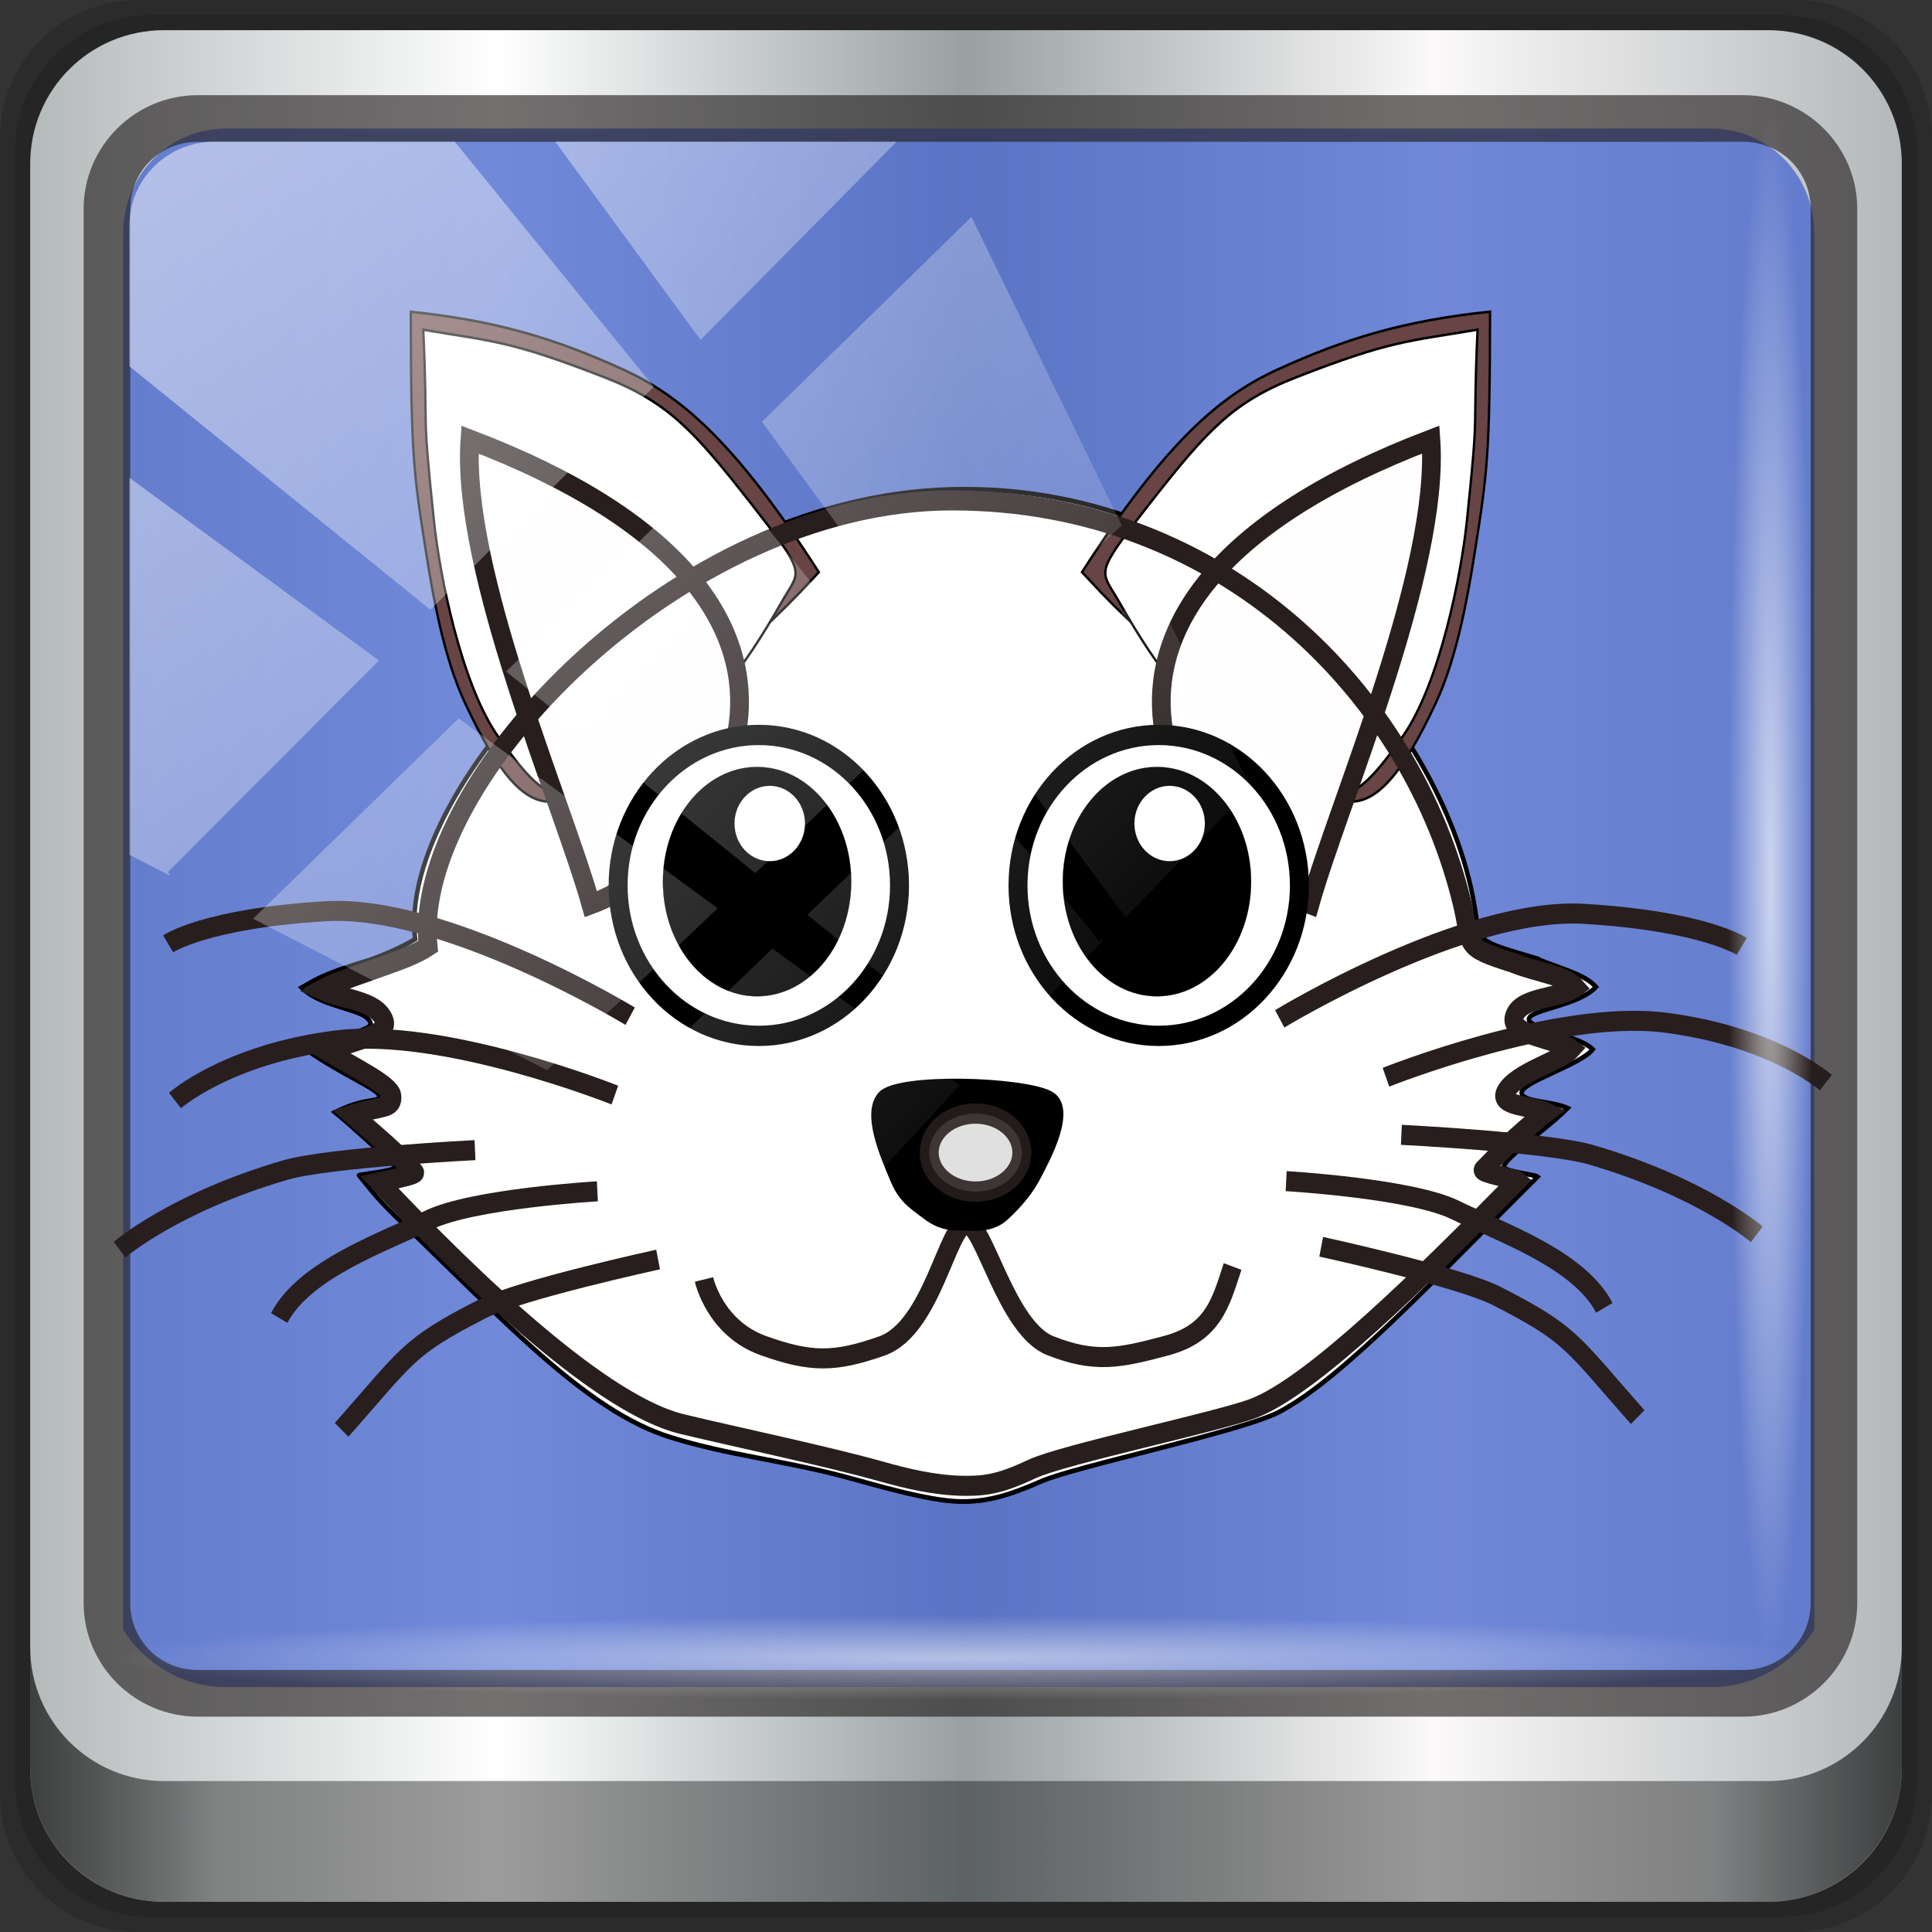 <?xml version="1.0" encoding="UTF-8" standalone="no"?>
<!-- Created with Inkscape (http://www.inkscape.org/) -->

<svg
   xmlns:dc="http://purl.org/dc/elements/1.1/"
   xmlns:cc="http://creativecommons.org/ns#"
   xmlns:rdf="http://www.w3.org/1999/02/22-rdf-syntax-ns#"
   xmlns:svg="http://www.w3.org/2000/svg"
   xmlns="http://www.w3.org/2000/svg"
   xmlns:xlink="http://www.w3.org/1999/xlink"
   xmlns:sodipodi="http://sodipodi.sourceforge.net/DTD/sodipodi-0.dtd"
   xmlns:inkscape="http://www.inkscape.org/namespaces/inkscape"
   width="96"
   height="96"
   viewBox="0 0 96 96"
   version="1.1"
   id="svg1072"
   inkscape:version="0.92.1 r15371"
   sodipodi:docname="voctogui.svg">
  <rect x="0" y="0" width="96" height="96" fill="#333333" stroke="none"/>
  <defs
     id="defs1066">
    <linearGradient
       y2="47"
       x2="90"
       y1="47"
       x1="6"
       gradientTransform="matrix(1.107,0,0,1.107,-4.994,-3.621)"
       gradientUnits="userSpaceOnUse"
       id="linearGradient4071"
       xlink:href="#linearGradient6139-0"
       inkscape:collect="always" />
    <linearGradient
       id="linearGradient6139-0">
      <stop
         style="stop-color:#b4b9ba;stop-opacity:1"
         offset="0"
         id="stop6141-2" />
      <stop
         id="stop6151-0"
         offset="0.25"
         style="stop-color:#ffffff;stop-opacity:1;" />
      <stop
         id="stop6147-1"
         offset="0.5"
         style="stop-color:#98a0a2;stop-opacity:1" />
      <stop
         style="stop-color:#fbf9f9;stop-opacity:1;"
         offset="0.75"
         id="stop6149-4" />
      <stop
         style="stop-color:#b4b8ba;stop-opacity:1"
         offset="1"
         id="stop6143-4" />
    </linearGradient>
    <linearGradient
       gradientUnits="userSpaceOnUse"
       y2="88.172"
       x2="94.5"
       y1="88.172"
       x1="1.5"
       id="linearGradient4129"
       xlink:href="#linearGradient3832-0-6-1-1"
       inkscape:collect="always"
       gradientTransform="translate(0.149,0.415)" />
    <linearGradient
       id="linearGradient3832-0-6-1-1">
      <stop
         id="stop3834-6-3-7-1"
         offset="0"
         style="stop-color:#000000;stop-opacity:1;" />
      <stop
         style="stop-color:#000000;stop-opacity:0.588;"
         offset="0.1"
         id="stop3872-2-4" />
      <stop
         id="stop3844-6-2-7-6"
         offset="0.9"
         style="stop-color:#000000;stop-opacity:0.588;" />
      <stop
         id="stop3836-5-0-2-9"
         offset="1"
         style="stop-color:#000000;stop-opacity:1;" />
    </linearGradient>
    <radialGradient
       r="43.199"
       fy="44.893"
       fx="13.948"
       cy="44.893"
       cx="13.948"
       gradientTransform="matrix(0.975,0,0,0.049,34.048,80.582)"
       gradientUnits="userSpaceOnUse"
       id="radialGradient7462"
       xlink:href="#linearGradient3737"
       inkscape:collect="always" />
    <linearGradient
       id="linearGradient3737">
      <stop
         id="stop3739"
         style="stop-color:#ffffff;stop-opacity:1"
         offset="0" />
      <stop
         id="stop3741"
         style="stop-color:#ffffff;stop-opacity:0"
         offset="1" />
    </linearGradient>
    <radialGradient
       r="43.199"
       fy="44.893"
       fx="13.948"
       cy="44.893"
       cx="13.948"
       gradientTransform="matrix(0.888,0,0,0.049,31.96,-90.317)"
       gradientUnits="userSpaceOnUse"
       id="radialGradient7464"
       xlink:href="#linearGradient3737"
       inkscape:collect="always" />
    <linearGradient
       y2="14.514"
       x2="50.528"
       y1="-28.642"
       x1="2.771"
       gradientUnits="userSpaceOnUse"
       id="linearGradient4767"
       xlink:href="#linearGradient3737"
       inkscape:collect="always" />
    <clipPath
       clipPathUnits="userSpaceOnUse"
       id="clipPath4156-4-1">
      <path
         style="opacity:0.6;fill:#ffffff;fill-opacity:1;stroke:none"
         d="m 27.046,-55.695 -14.214,13.321 h 0.061 l 15.653,21.771 10.231,-10.546 C 38.562,-32.302 27.468,-54.819 27.046,-55.695 Z M 9.647,-39.383 -5.241,-25.321 15.988,-7.806 26.372,-18.383 Z m 31.491,12.951 -9.741,9.714 8.945,12.458 7.781,-7.555 z m -49.84,4.379 -13.754,12.982 26.283,13.846 0.061,-0.062 -0.123,-0.062 L 13.599,-5.401 -8.702,-22.053 Z m 38.015,7.401 -9.803,9.775 11.579,9.559 7.628,-7.401 -8.669,-11.009 z m 20.187,5.674 -7.383,7.216 6.188,8.542 5.82,-6.137 z m -32.195,6.322 -9.557,9.498 13.662,7.185 7.934,-7.678 z m 23.312,2.374 -7.107,6.938 8.363,6.907 5.361,-5.674 -0.061,-0.092 -0.092,0.123 -6.464,-8.203 z m -8.73,8.542 -7.505,7.339 10.354,5.458 c 1.397,-1.321 5.675,-6.123 5.851,-6.322 z"
         id="path4158-0-8"
         inkscape:connector-curvature="0" />
    </clipPath>
    <linearGradient
       id="linearGradient4865"
       inkscape:collect="always">
      <stop
         id="stop4867"
         offset="0"
         style="stop-color:#ffdbc2;stop-opacity:1;" />
      <stop
         id="stop4869"
         offset="1"
         style="stop-color:#ffffff;stop-opacity:1" />
    </linearGradient>
    <linearGradient
       inkscape:collect="always"
       id="linearGradient4294">
      <stop
         style="stop-color:#ffffff;stop-opacity:1"
         offset="0"
         id="stop4296" />
      <stop
         style="stop-color:#ffaa6e;stop-opacity:1"
         offset="1"
         id="stop4298" />
    </linearGradient>
    <linearGradient
       id="linearGradient4259"
       inkscape:collect="always">
      <stop
         id="stop4261"
         offset="0"
         style="stop-color:#d45500;stop-opacity:1" />
      <stop
         id="stop4263"
         offset="1"
         style="stop-color:#ffffff;stop-opacity:1" />
    </linearGradient>
    <linearGradient
       id="linearGradient3981"
       inkscape:collect="always">
      <stop
         id="stop3983"
         offset="0"
         style="stop-color:#d38d5f;stop-opacity:1;" />
      <stop
         id="stop3985"
         offset="1"
         style="stop-color:#d38d5f;stop-opacity:0;" />
    </linearGradient>
    <linearGradient
       id="linearGradient3921">
      <stop
         id="stop3923"
         offset="0"
         style="stop-color:#f6e1cf;stop-opacity:1;" />
      <stop
         style="stop-color:#e19d56;stop-opacity:1;"
         offset="0.5"
         id="stop3925" />
      <stop
         id="stop3927"
         offset="1"
         style="stop-color:#d45500;stop-opacity:1" />
    </linearGradient>
    <inkscape:perspective
       id="perspective52"
       inkscape:persp3d-origin="24 : 16 : 1"
       inkscape:vp_z="48 : 24 : 1"
       inkscape:vp_y="0 : 1000 : 0"
       inkscape:vp_x="0 : 24 : 1"
       sodipodi:type="inkscape:persp3d" />
    <linearGradient
       id="linearGradient3686"
       inkscape:collect="always">
      <stop
         id="stop3688"
         offset="0"
         style="stop-color:#3d280a;stop-opacity:1;" />
      <stop
         id="stop3690"
         offset="1"
         style="stop-color:#3d280a;stop-opacity:0;" />
    </linearGradient>
    <linearGradient
       id="linearGradient2305"
       inkscape:collect="always">
      <stop
         id="stop2307"
         offset="0"
         style="stop-color:#000000;stop-opacity:1;" />
      <stop
         id="stop2309"
         offset="1"
         style="stop-color:#000000;stop-opacity:0;" />
    </linearGradient>
    <linearGradient
       inkscape:collect="always"
       id="linearGradient2297">
      <stop
         style="stop-color:#a15702;stop-opacity:1"
         offset="0"
         id="stop2299" />
      <stop
         style="stop-color:#683c00;stop-opacity:1"
         offset="1"
         id="stop2301" />
    </linearGradient>
    <linearGradient
       id="linearGradient2251">
      <stop
         style="stop-color:#f6e1cf;stop-opacity:1;"
         offset="0"
         id="stop2253" />
      <stop
         id="stop3682"
         offset="0.5"
         style="stop-color:#e19d56;stop-opacity:1;" />
      <stop
         style="stop-color:#f4dcb7;stop-opacity:1"
         offset="1"
         id="stop2255" />
    </linearGradient>
    <linearGradient
       id="linearGradient2227"
       inkscape:collect="always">
      <stop
         id="stop2229"
         offset="0"
         style="stop-color:#8f5402;stop-opacity:1;" />
      <stop
         id="stop2231"
         offset="1"
         style="stop-color:#6e4001;stop-opacity:1" />
    </linearGradient>
    <linearGradient
       id="linearGradient2219">
      <stop
         id="stop2221"
         offset="0"
         style="stop-color:#ffffff;stop-opacity:1;" />
      <stop
         id="stop2223"
         offset="1"
         style="stop-color:#ffffff;stop-opacity:0.3;" />
    </linearGradient>
    <radialGradient
       r="14"
       fy="37.75"
       fx="-6"
       cy="37.75"
       cx="-6"
       gradientTransform="matrix(1,0,0,0.268,0,27.638)"
       gradientUnits="userSpaceOnUse"
       id="radialGradient2886"
       xlink:href="#linearGradient2305"
       inkscape:collect="always" />
    <linearGradient
       y2="18.441"
       x2="-9.25"
       y1="11.428"
       x1="-10.735"
       gradientUnits="userSpaceOnUse"
       id="linearGradient2888"
       xlink:href="#linearGradient2227"
       inkscape:collect="always" />
    <linearGradient
       y2="8.686"
       x2="-12.272"
       y1="20.641"
       x1="-5.268"
       gradientUnits="userSpaceOnUse"
       id="linearGradient2890"
       xlink:href="#linearGradient2219"
       inkscape:collect="always" />
    <radialGradient
       r="5.331"
       fy="18.305"
       fx="-3.065"
       cy="18.305"
       cx="-3.065"
       gradientTransform="matrix(3.556,0,0,3.556,7.835,-46.789)"
       gradientUnits="userSpaceOnUse"
       id="radialGradient2892"
       xlink:href="#linearGradient2251"
       inkscape:collect="always" />
    <linearGradient
       y2="18.146"
       x2="-7.959"
       y1="10.911"
       x1="-10.154"
       gradientUnits="userSpaceOnUse"
       id="linearGradient2894"
       xlink:href="#linearGradient2227"
       inkscape:collect="always" />
    <radialGradient
       r="5.329"
       fy="20.156"
       fx="-14.823"
       cy="20.156"
       cx="-14.823"
       gradientTransform="matrix(2.452,1.175,-1.324,2.806,46.039,-21.187)"
       gradientUnits="userSpaceOnUse"
       id="radialGradient2898"
       xlink:href="#linearGradient2251"
       inkscape:collect="always" />
    <radialGradient
       r="16.972"
       fy="13.058"
       fx="24"
       cy="13.058"
       cx="24"
       gradientTransform="matrix(1.635,0,0,1.83,43.844,-63.228)"
       gradientUnits="userSpaceOnUse"
       id="radialGradient2900"
       xlink:href="#linearGradient2297"
       inkscape:collect="always" />
    <linearGradient
       gradientTransform="translate(59.086,-51.077)"
       y2="38.33"
       x2="24"
       y1="7.4"
       x1="24"
       gradientUnits="userSpaceOnUse"
       id="linearGradient2902"
       xlink:href="#linearGradient2219"
       inkscape:collect="always" />
    <radialGradient
       r="15"
       fy="32.821"
       fx="24"
       cy="32.821"
       cx="24"
       gradientTransform="matrix(2.784,0,0,1.962,16.273,-84.711)"
       gradientUnits="userSpaceOnUse"
       id="radialGradient2904"
       xlink:href="#linearGradient2251"
       inkscape:collect="always" />
    <radialGradient
       r="10.988"
       fy="30.126"
       fx="23.988"
       cy="30.126"
       cx="23.988"
       gradientTransform="matrix(1.838,0,0,0.855,38.978,-41.943)"
       gradientUnits="userSpaceOnUse"
       id="radialGradient2906"
       xlink:href="#linearGradient3686"
       inkscape:collect="always" />
    <linearGradient
       gradientTransform="translate(59.086,-51.077)"
       y2="2.492"
       x2="12.86"
       y1="39.42"
       x1="29.064"
       gradientUnits="userSpaceOnUse"
       id="linearGradient2908"
       xlink:href="#linearGradient2219"
       inkscape:collect="always" />
    <inkscape:perspective
       sodipodi:type="inkscape:persp3d"
       inkscape:vp_x="0 : 0.5 : 1"
       inkscape:vp_y="0 : 1000 : 0"
       inkscape:vp_z="1 : 0.5 : 1"
       inkscape:persp3d-origin="0.5 : 0.33333333 : 1"
       id="perspective3885" />
    <inkscape:perspective
       sodipodi:type="inkscape:persp3d"
       inkscape:vp_x="0 : 526.18109 : 1"
       inkscape:vp_y="0 : 1000 : 0"
       inkscape:vp_z="744.09448 : 526.18109 : 1"
       inkscape:persp3d-origin="372.04724 : 350.78739 : 1"
       id="perspective10" />
    <radialGradient
       r="5.331"
       fy="18.305"
       fx="-3.065"
       cy="18.305"
       cx="-3.065"
       gradientTransform="matrix(3.556,0,0,3.556,7.835,-46.789)"
       gradientUnits="userSpaceOnUse"
       id="radialGradient2887"
       xlink:href="#linearGradient2251"
       inkscape:collect="always" />
    <radialGradient
       r="14"
       fy="37.75"
       fx="-6"
       cy="37.75"
       cx="-6"
       gradientTransform="matrix(1,0,0,0.268,0,27.638)"
       gradientUnits="userSpaceOnUse"
       id="radialGradient2889"
       xlink:href="#linearGradient2305"
       inkscape:collect="always" />
    <radialGradient
       r="5.331"
       fy="18.305"
       fx="-3.065"
       cy="18.305"
       cx="-3.065"
       gradientTransform="matrix(3.556,0,0,3.556,7.835,-46.789)"
       gradientUnits="userSpaceOnUse"
       id="radialGradient2891"
       xlink:href="#linearGradient2251"
       inkscape:collect="always" />
    <radialGradient
       r="15"
       fy="32.821"
       fx="24"
       cy="32.821"
       cx="24"
       gradientTransform="matrix(2.784,0,0,1.962,71.737,-82.84)"
       gradientUnits="userSpaceOnUse"
       id="radialGradient2893"
       xlink:href="#linearGradient2251"
       inkscape:collect="always" />
    <inkscape:perspective
       sodipodi:type="inkscape:persp3d"
       inkscape:vp_x="0 : 0.5 : 1"
       inkscape:vp_y="0 : 1000 : 0"
       inkscape:vp_z="1 : 0.5 : 1"
       inkscape:persp3d-origin="0.5 : 0.33333333 : 1"
       id="perspective2835" />
    <inkscape:perspective
       sodipodi:type="inkscape:persp3d"
       inkscape:vp_x="0 : 0.5 : 1"
       inkscape:vp_y="0 : 1000 : 0"
       inkscape:vp_z="1 : 0.5 : 1"
       inkscape:persp3d-origin="0.5 : 0.33333333 : 1"
       id="perspective2922" />
    <inkscape:perspective
       sodipodi:type="inkscape:persp3d"
       inkscape:vp_x="0 : 0.5 : 1"
       inkscape:vp_y="0 : 1000 : 0"
       inkscape:vp_z="1 : 0.5 : 1"
       inkscape:persp3d-origin="0.5 : 0.33333333 : 1"
       id="perspective2959" />
    <radialGradient
       r="14"
       fy="37.75"
       fx="-6"
       cy="37.75"
       cx="-6"
       gradientTransform="matrix(1,0,0,0.268,0,27.638)"
       gradientUnits="userSpaceOnUse"
       id="radialGradient2889-5"
       xlink:href="#linearGradient2305"
       inkscape:collect="always" />
    <inkscape:perspective
       sodipodi:type="inkscape:persp3d"
       inkscape:vp_x="0 : 0.5 : 1"
       inkscape:vp_y="0 : 1000 : 0"
       inkscape:vp_z="1 : 0.5 : 1"
       inkscape:persp3d-origin="0.5 : 0.33333333 : 1"
       id="perspective3892" />
    <inkscape:perspective
       sodipodi:type="inkscape:persp3d"
       inkscape:vp_x="0 : 0.5 : 1"
       inkscape:vp_y="0 : 1000 : 0"
       inkscape:vp_z="1 : 0.5 : 1"
       inkscape:persp3d-origin="0.5 : 0.33333333 : 1"
       id="perspective3937" />
    <inkscape:perspective
       sodipodi:type="inkscape:persp3d"
       inkscape:vp_x="0 : 0.5 : 1"
       inkscape:vp_y="0 : 1000 : 0"
       inkscape:vp_z="1 : 0.5 : 1"
       inkscape:persp3d-origin="0.5 : 0.33333333 : 1"
       id="perspective3959" />
    <linearGradient
       gradientTransform="translate(-525.047,-718.381)"
       gradientUnits="userSpaceOnUse"
       y2="-80.708"
       x2="864.859"
       y1="-175.118"
       x1="864.859"
       id="linearGradient3987"
       xlink:href="#linearGradient3981"
       inkscape:collect="always" />
    <inkscape:perspective
       sodipodi:type="inkscape:persp3d"
       inkscape:vp_x="0 : 0.5 : 1"
       inkscape:vp_y="0 : 1000 : 0"
       inkscape:vp_z="1 : 0.5 : 1"
       inkscape:persp3d-origin="0.5 : 0.33333333 : 1"
       id="perspective3997" />
    <inkscape:perspective
       sodipodi:type="inkscape:persp3d"
       inkscape:vp_x="0 : 0.5 : 1"
       inkscape:vp_y="0 : 1000 : 0"
       inkscape:vp_z="1 : 0.5 : 1"
       inkscape:persp3d-origin="0.5 : 0.33333333 : 1"
       id="perspective4019" />
    <inkscape:perspective
       sodipodi:type="inkscape:persp3d"
       inkscape:vp_x="0 : 0.5 : 1"
       inkscape:vp_y="0 : 1000 : 0"
       inkscape:vp_z="1 : 0.5 : 1"
       inkscape:persp3d-origin="0.5 : 0.33333333 : 1"
       id="perspective4116" />
    <linearGradient
       gradientUnits="userSpaceOnUse"
       y2="-80.708"
       x2="864.859"
       y1="-175.118"
       x1="864.859"
       id="linearGradient3987-3-2"
       xlink:href="#linearGradient3981"
       inkscape:collect="always"
       gradientTransform="matrix(0.897,0,0,0.897,-18.452,-51.023)" />
    <radialGradient
       r="14"
       fy="37.75"
       fx="-6"
       cy="37.75"
       cx="-6"
       gradientTransform="matrix(1,0,0,0.268,0,27.638)"
       gradientUnits="userSpaceOnUse"
       id="radialGradient2889-5-8-2"
       xlink:href="#linearGradient2305"
       inkscape:collect="always" />
    <inkscape:perspective
       sodipodi:type="inkscape:persp3d"
       inkscape:vp_x="0 : 0.5 : 1"
       inkscape:vp_y="0 : 1000 : 0"
       inkscape:vp_z="1 : 0.5 : 1"
       inkscape:persp3d-origin="0.5 : 0.33333333 : 1"
       id="perspective4215" />
    <inkscape:perspective
       sodipodi:type="inkscape:persp3d"
       inkscape:vp_x="0 : 0.5 : 1"
       inkscape:vp_y="0 : 1000 : 0"
       inkscape:vp_z="1 : 0.5 : 1"
       inkscape:persp3d-origin="0.5 : 0.33333333 : 1"
       id="perspective4245" />
    <linearGradient
       gradientUnits="userSpaceOnUse"
       y2="19.5"
       x2="-4.5"
       y1="10"
       x1="-12.234"
       id="linearGradient4265"
       xlink:href="#linearGradient4259"
       inkscape:collect="always" />
    <inkscape:perspective
       sodipodi:type="inkscape:persp3d"
       inkscape:vp_x="0 : 0.5 : 1"
       inkscape:vp_y="0 : 1000 : 0"
       inkscape:vp_z="1 : 0.5 : 1"
       inkscape:persp3d-origin="0.5 : 0.33333333 : 1"
       id="perspective4275" />
    <linearGradient
       gradientUnits="userSpaceOnUse"
       y2="19.5"
       x2="-6.839"
       y1="10"
       x1="-14"
       id="linearGradient4265-4"
       xlink:href="#linearGradient4259"
       inkscape:collect="always" />
    <linearGradient
       inkscape:collect="always"
       xlink:href="#linearGradient4259"
       id="linearGradient4284"
       gradientUnits="userSpaceOnUse"
       x1="-6.106"
       y1="10"
       x2="-16.712"
       y2="19.5" />
    <radialGradient
       r="14"
       fy="37.75"
       fx="-6"
       cy="37.75"
       cx="-6"
       gradientTransform="matrix(1,0,0,0.268,0,27.638)"
       gradientUnits="userSpaceOnUse"
       id="radialGradient4355"
       xlink:href="#linearGradient2305"
       inkscape:collect="always" />
    <linearGradient
       y2="-80.708"
       x2="864.859"
       y1="-175.118"
       x1="864.859"
       gradientTransform="translate(404.233,-366.233)"
       gradientUnits="userSpaceOnUse"
       id="linearGradient4357"
       xlink:href="#linearGradient3981"
       inkscape:collect="always" />
    <radialGradient
       r="14"
       fy="37.75"
       fx="-6"
       cy="37.75"
       cx="-6"
       gradientTransform="matrix(1,0,0,0.268,0,27.638)"
       gradientUnits="userSpaceOnUse"
       id="radialGradient4382"
       xlink:href="#linearGradient2305"
       inkscape:collect="always" />
    <radialGradient
       r="14"
       fy="37.75"
       fx="-6"
       cy="37.75"
       cx="-6"
       gradientTransform="matrix(1,0,0,0.268,0,27.638)"
       gradientUnits="userSpaceOnUse"
       id="radialGradient4943"
       xlink:href="#linearGradient2305"
       inkscape:collect="always" />
    <linearGradient
       y2="-80.708"
       x2="864.859"
       y1="-175.118"
       x1="864.859"
       gradientTransform="matrix(0.897,0,0,0.897,13.548,-51.023)"
       gradientUnits="userSpaceOnUse"
       id="linearGradient4954"
       xlink:href="#linearGradient3981"
       inkscape:collect="always" />
    <radialGradient
       r="14"
       fy="37.75"
       fx="-6"
       cy="37.75"
       cx="-6"
       gradientTransform="matrix(1,0,0,0.268,0,27.638)"
       gradientUnits="userSpaceOnUse"
       id="radialGradient4999"
       xlink:href="#linearGradient2305"
       inkscape:collect="always" />
    <radialGradient
       r="14"
       fy="37.75"
       fx="-6"
       cy="37.75"
       cx="-6"
       gradientTransform="matrix(1,0,0,0.268,0,27.638)"
       gradientUnits="userSpaceOnUse"
       id="radialGradient3448"
       xlink:href="#linearGradient2305"
       inkscape:collect="always" />
    <radialGradient
       r="5.331"
       fy="18.305"
       fx="-3.065"
       cy="18.305"
       cx="-3.065"
       gradientTransform="matrix(3.556,0,0,3.556,7.835,-46.789)"
       gradientUnits="userSpaceOnUse"
       id="radialGradient5076"
       xlink:href="#linearGradient2251"
       inkscape:collect="always" />
    <radialGradient
       r="14"
       fy="37.75"
       fx="-6"
       cy="37.75"
       cx="-6"
       gradientTransform="matrix(1,0,0,0.268,0,27.638)"
       gradientUnits="userSpaceOnUse"
       id="radialGradient5078"
       xlink:href="#linearGradient2305"
       inkscape:collect="always" />
    <radialGradient
       r="5.331"
       fy="18.305"
       fx="-3.065"
       cy="18.305"
       cx="-3.065"
       gradientTransform="matrix(3.556,0,0,3.556,7.835,-46.789)"
       gradientUnits="userSpaceOnUse"
       id="radialGradient5082"
       xlink:href="#linearGradient2251"
       inkscape:collect="always" />
    <radialGradient
       r="15"
       fy="32.821"
       fx="24"
       cy="32.821"
       cx="24"
       gradientTransform="matrix(2.784,0,0,1.962,71.737,-82.84)"
       gradientUnits="userSpaceOnUse"
       id="radialGradient5086"
       xlink:href="#linearGradient2251"
       inkscape:collect="always" />
    <radialGradient
       r="5.331"
       fy="18.305"
       fx="-3.065"
       cy="18.305"
       cx="-3.065"
       gradientTransform="matrix(3.556,0,0,3.556,7.835,-46.789)"
       gradientUnits="userSpaceOnUse"
       id="radialGradient5076-3"
       xlink:href="#linearGradient2251"
       inkscape:collect="always" />
    <radialGradient
       r="14"
       fy="37.75"
       fx="-6"
       cy="37.75"
       cx="-6"
       gradientTransform="matrix(1,0,0,0.268,0,27.638)"
       gradientUnits="userSpaceOnUse"
       id="radialGradient5078-7"
       xlink:href="#linearGradient2305"
       inkscape:collect="always" />
    <radialGradient
       r="5.331"
       fy="18.305"
       fx="-3.065"
       cy="18.305"
       cx="-3.065"
       gradientTransform="matrix(3.556,0,0,3.556,7.835,-46.789)"
       gradientUnits="userSpaceOnUse"
       id="radialGradient5082-8"
       xlink:href="#linearGradient2251"
       inkscape:collect="always" />
    <radialGradient
       r="15"
       fy="32.821"
       fx="24"
       cy="32.821"
       cx="24"
       gradientTransform="matrix(32.794,0,0,23.109,60.073,-1137.098)"
       gradientUnits="userSpaceOnUse"
       id="radialGradient4730"
       xlink:href="#linearGradient2251"
       inkscape:collect="always" />
    <linearGradient
       y2="19.5"
       x2="-4.5"
       y1="10"
       x1="-12.234"
       gradientUnits="userSpaceOnUse"
       id="linearGradient4828"
       xlink:href="#linearGradient4294"
       inkscape:collect="always" />
    <linearGradient
       gradientUnits="userSpaceOnUse"
       y2="8.027"
       x2="-6.887"
       y1="15.854"
       x1="-10.615"
       id="linearGradient4871"
       xlink:href="#linearGradient4865"
       inkscape:collect="always" />
    <radialGradient
       r="14"
       fy="37.75"
       fx="-6"
       cy="37.75"
       cx="-6"
       gradientTransform="matrix(1,0,0,0.268,0,27.638)"
       gradientUnits="userSpaceOnUse"
       id="radialGradient5330"
       xlink:href="#linearGradient2305"
       inkscape:collect="always" />
    <linearGradient
       gradientTransform="matrix(8.12,-2.44,2.456,8.173,1300.682,-621.181)"
       y2="8.93"
       x2="-9.562"
       y1="-0.496"
       x1="-13.09"
       gradientUnits="userSpaceOnUse"
       id="linearGradient3586-7"
       xlink:href="#linearGradient4294"
       inkscape:collect="always" />
    <linearGradient
       y2="8.93"
       x2="-9.562"
       y1="-0.496"
       x1="-13.09"
       gradientTransform="matrix(8.12,-2.44,2.456,8.173,1296.926,-556.548)"
       gradientUnits="userSpaceOnUse"
       id="linearGradient4479"
       xlink:href="#linearGradient4294"
       inkscape:collect="always" />
    <linearGradient
       y2="8.93"
       x2="-9.562"
       y1="-0.496"
       x1="-13.09"
       gradientTransform="matrix(-8.12,-2.44,-2.456,8.173,1311.095,-556.566)"
       gradientUnits="userSpaceOnUse"
       id="linearGradient4485"
       xlink:href="#linearGradient4294"
       inkscape:collect="always" />
    <radialGradient
       r="14"
       fy="37.75"
       fx="-6"
       cy="37.75"
       cx="-6"
       gradientTransform="matrix(1,0,0,0.268,0,27.638)"
       gradientUnits="userSpaceOnUse"
       id="radialGradient4930"
       xlink:href="#linearGradient2305"
       inkscape:collect="always" />
  </defs>
  <sodipodi:namedview
     id="base"
     pagecolor="#ffffff"
     bordercolor="#666666"
     borderopacity="1.0"
     inkscape:pageopacity="0.0"
     inkscape:pageshadow="2"
     inkscape:zoom="1.5889341"
     inkscape:cx="84.59636"
     inkscape:cy="-30.395781"
     inkscape:document-units="px"
     inkscape:current-layer="g2574"
     showgrid="false"
     inkscape:showpageshadow="false"
     units="px"
     inkscape:lockguides="false"
     inkscape:window-width="1280"
     inkscape:window-height="972"
     inkscape:window-x="0"
     inkscape:window-y="26"
     inkscape:window-maximized="1" />
  <g
     inkscape:label="Livello 1"
     inkscape:groupmode="layer"
     id="layer1"
     transform="translate(0,-1026.52)">
    <g
       transform="translate(-0.149,1026.105)"
       style="display:inline"
       id="g2574">
      <path
         inkscape:connector-curvature="0"
         id="path3288"
         d="M 89.292,0.415 H 7.006 c -3.799,0 -6.857,3.058 -6.857,6.857 V 89.558 c 0,3.799 3.058,6.857 6.857,6.857 H 89.292 c 3.799,0 6.857,-3.058 6.857,-6.857 V 7.272 c 0,-3.799 -3.058,-6.857 -6.857,-6.857 z"
         style="display:inline;opacity:0.15;fill:#000000;fill-opacity:1;fill-rule:nonzero;stroke:none" />
      <path
         style="display:inline;opacity:0.15;fill:#000000;fill-opacity:1;fill-rule:nonzero;stroke:none"
         d="M 88.649,1.165 H 7.649 c -3.739,0 -6.75,3.01 -6.75,6.75 V 88.915 c 0,3.74 3.011,6.75 6.75,6.75 H 88.649 c 3.74,0 6.75,-3.01 6.75,-6.75 V 7.915 c 0,-3.739 -3.01,-6.75 -6.75,-6.75 z"
         id="path4085"
         inkscape:connector-curvature="0" />
      <path
         inkscape:connector-curvature="0"
         id="rect4251-1"
         d="M 88.006,1.915 H 8.292 c -3.68,0 -6.643,2.963 -6.643,6.643 V 88.272 c 0,3.68 2.963,6.643 6.643,6.643 H 88.006 c 3.68,0 6.643,-2.963 6.643,-6.643 V 8.558 c 0,-3.68 -2.963,-6.643 -6.643,-6.643 z"
         style="display:inline;fill:url(#linearGradient4071);fill-opacity:1;fill-rule:nonzero;stroke:none" />
      <path
         sodipodi:nodetypes="sscccsccscccsss"
         inkscape:connector-curvature="0"
         id="path3400-6"
         d="m 11.39,6.802 c -2.856,0 -5.124,2.315 -5.124,5.23 v 21.674 7.323 40.373 c 1.097,1.704 2.969,2.844 5.124,2.844 h 4.099 65.589 4.099 c 2.155,0 4.027,-1.14 5.124,-2.844 V 41.029 33.706 12.033 c 0,-2.916 -2.268,-5.23 -5.124,-5.23 z"
         style="display:inline;opacity:0.779;fill:#4a68cf;fill-opacity:1;fill-rule:nonzero;stroke:none;stroke-width:1.035" />
      <g
         transform="matrix(0.548,0,0,0.586,-606.449,254.569)"
         style="display:inline"
         id="g1229">
        <path
           inkscape:connector-curvature="0"
           inkscape:export-ydpi="1256.7957"
           inkscape:export-xdpi="1256.7957"
           inkscape:export-filename="/Users/mdespont/Desktop/recherche en cours/kong/path5090.png"
           sodipodi:nodetypes="ccscscsscszssscsscscscsczsc"
           id="path5050-8-0-2"
           d="m 1246.057,-352.49 c 2.687,1.027 4.558,1.404 5.586,2.459 -1.502,1.564 -5.791,1.892 -6.067,2.674 -0.303,0.857 4.463,1.405 5.776,2.621 -1.051,1.319 -6.694,2.833 -6.445,3.746 0.204,0.752 2.692,0.629 4.169,1.242 -1.368,1.286 -3.202,2.508 -4.463,3.571 -0.808,0.682 -1.099,0.949 -1.317,1.329 -0.268,0.466 2.793,0.718 3.053,0.916 -9.335,8.684 -17.641,17.069 -23.381,19.925 -3.346,1.665 -18.555,4.641 -21.629,5.907 -3.074,1.266 -4.987,1.735 -7.28,1.712 -2.996,-0.029 -8.227,-1.538 -10.614,-2.125 -5.673,-1.396 -10.361,-1.777 -15.679,-3.312 -7.747,-2.236 -15.154,-9.951 -25.085,-18.842 -1.7,-1.571 -2.006,-2.026 -3.201,-3.382 -0.049,-0.056 3.714,-0.407 3.299,-0.762 -1.231,-1.053 -3.723,-3.237 -5.47,-4.581 2.937,-1.392 4.213,-0.742 3.983,-1.452 -0.18,-0.555 -3.455,-1.8 -6.483,-3.786 3.064,-1.344 5.87,-1.723 5.731,-2.301 -0.311,-1.294 -4.295,-1.214 -6.257,-3.028 1.128,-0.594 1.76,-1.111 5.956,-2.287 0.92,-0.258 3.124,-1.113 4.339,-1.828 -1.73,-12.808 21.979,-37.523 48.684,-38.137 26.705,-0.614 45.057,20.382 47.466,35.899 0.388,2.502 0.174,2.384 5.331,3.821 z"
           style="color:#000000;display:inline;overflow:visible;visibility:visible;fill:#ffffff;fill-opacity:1;fill-rule:evenodd;stroke:#000000;stroke-width:0.405;marker:none"
           transform="translate(-4.355e-5)" />
        <path
           sodipodi:nodetypes="cssscscc"
           inkscape:connector-curvature="0"
           id="path5046-4-26-8-4-9"
           d="m 1206.73,-383.508 c 6.378,6.183 10.438,8.262 14.12,11.811 6.95,6.699 10.085,9.992 16.282,-2.429 1.945,-3.898 2.923,-9.172 3.555,-12.941 1.092,-6.507 1.339,-7.955 1.353,-20.214 -7.876,0.765 -13.215,2.319 -19.276,4.908 -5.144,2.197 -10.121,6.086 -17.723,17.176 z"
           style="color:#000000;display:inline;overflow:visible;visibility:visible;fill:#684444;fill-opacity:1;fill-rule:evenodd;stroke:#000000;stroke-width:0.211;marker:none"
           transform="translate(-4.355e-5)" />
        <path
           sodipodi:nodetypes="sssscsss"
           inkscape:connector-curvature="0"
           id="path5046-4-7-2-5-2-9"
           d="m 1208.315,-382.818 c 4.045,6.601 6.249,8.993 11.742,12.065 7.769,4.345 8.105,7.456 14.083,-0.536 3.339,-4.464 5.288,-13.694 5.794,-18.211 1.16,-10.35 0.514,-6.626 0.973,-16.259 -6.325,1.005 -7.842,0.902 -16.451,4.043 -5.726,2.089 -8.081,4.492 -13.3,10.732 -5.109,6.109 -4.431,5.57 -2.841,8.166 z"
           style="color:#000000;display:inline;overflow:visible;visibility:visible;fill:#ffffff;fill-opacity:1;fill-rule:evenodd;stroke:#000000;stroke-width:0.211;marker:none"
           transform="translate(-4.355e-5)" />
        <path
           sodipodi:nodetypes="cssscscc"
           inkscape:connector-curvature="0"
           id="path5046-4-26-8-4"
           d="m 1179.488,-383.501 c -6.378,6.183 -10.438,8.262 -14.12,11.811 -6.95,6.699 -10.085,9.992 -16.282,-2.429 -1.945,-3.898 -2.923,-9.172 -3.555,-12.941 -1.092,-6.507 -1.339,-7.955 -1.353,-20.214 7.876,0.765 13.215,2.319 19.276,4.908 5.144,2.197 10.121,6.086 17.723,17.176 z"
           style="color:#000000;display:inline;overflow:visible;visibility:visible;fill:#684444;fill-opacity:1;fill-rule:evenodd;stroke:#000000;stroke-width:0.211;marker:none"
           transform="translate(-4.355e-5)" />
        <path
           sodipodi:nodetypes="sssscsss"
           inkscape:connector-curvature="0"
           id="path5046-4-7-2-5-2"
           d="m 1177.903,-382.81 c -4.045,6.601 -6.249,8.993 -11.742,12.065 -7.769,4.345 -8.105,7.456 -14.083,-0.536 -3.339,-4.464 -5.288,-13.694 -5.794,-18.211 -1.16,-10.35 -0.514,-6.626 -0.973,-16.259 6.325,1.005 7.842,0.902 16.451,4.043 5.726,2.089 8.081,4.492 13.3,10.732 5.109,6.109 4.431,5.57 2.841,8.166 z"
           style="color:#000000;display:inline;overflow:visible;visibility:visible;fill:#ffffff;fill-opacity:1;fill-rule:evenodd;stroke:#000000;stroke-width:0.211;marker:none"
           transform="translate(-4.355e-5)" />
        <path
           sodipodi:nodetypes="ccc"
           inkscape:connector-curvature="0"
           id="path5046-4-7-2-5-6-2"
           d="m 1160.509,-357.033 c -2.606,-8.673 -11.804,-28.271 -10.966,-39.401 38.76,13.815 22.648,35.381 10.966,39.401 z"
           style="color:#000000;display:inline;overflow:visible;visibility:visible;fill:#fffdfd;fill-opacity:1;fill-rule:evenodd;stroke:#281e1e;stroke-width:1.699;stroke-miterlimit:4;stroke-dasharray:none;stroke-opacity:1;marker:none"
           transform="translate(-4.355e-5)" />
        <path
           sodipodi:nodetypes="ccc"
           inkscape:connector-curvature="0"
           id="path5046-4-7-2-5-6-2-4"
           d="m 1225.709,-357.04 c 2.606,-8.673 11.804,-28.271 10.966,-39.401 -38.76,13.815 -22.648,35.381 -10.966,39.401 z"
           style="color:#000000;display:inline;overflow:visible;visibility:visible;fill:#fffdfd;fill-opacity:1;fill-rule:evenodd;stroke:#281e1e;stroke-width:1.699;stroke-miterlimit:4;stroke-dasharray:none;stroke-opacity:1;marker:none"
           transform="translate(-4.355e-5)" />
        <path
           inkscape:connector-curvature="0"
           inkscape:export-ydpi="1256.7957"
           inkscape:export-xdpi="1256.7957"
           inkscape:export-filename="/Users/mdespont/Desktop/recherche en cours/kong/path5090.png"
           sodipodi:nodetypes="ccscscsscszssscsscscscsczsc"
           id="path5050-8-0"
           d="m 1244.122,-352.074 c 2.223,0.842 4.749,1.058 5.679,2.074 -1.429,1.027 -5.2,0.754 -5.594,2.614 -0.31,1.465 4.003,1.798 5.191,2.637 -1.02,1.049 -4.991,1.978 -5.936,3.61 -0.725,1.254 2.331,1.161 3.668,1.752 -1.272,0.87 -2.515,1.899 -3.656,2.924 -0.732,0.658 -1.421,1.314 -2.048,1.925 -0.299,0.291 2.846,0.76 3.082,0.951 -8.793,8.369 -18.674,17.436 -23.936,19.301 -3.209,1.137 -17.261,3.911 -20.042,5.131 -2.781,1.22 -4.108,1.456 -6.182,1.435 -2.71,-0.028 -5.332,-0.648 -7.492,-1.214 -5.133,-1.346 -13.208,-2.92 -18.107,-4.028 -7.078,-1.601 -18.501,-11.63 -27.417,-20.494 2.164,-0.44 3.211,-0.662 3.206,-0.823 0,-0.071 -1.226,-1.204 -1.601,-1.546 -1.114,-1.014 -2.478,-2.071 -4.059,-3.367 2.657,-0.787 3.738,-0.445 3.583,-1.621 -0.117,-0.883 -3.445,-2.387 -5.837,-3.748 2.599,-1.036 5.655,-1.391 5.136,-2.636 -0.699,-1.674 -3.616,-1.719 -5.661,-2.578 1.021,-0.572 1.911,-0.783 5.978,-2.152 0.824,-0.277 2.575,-0.843 3.674,-1.532 -1.605,-14.003 22.797,-37.819 47.514,-37.819 24.717,10e-6 41.784,16.532 46.277,34.301 0.889,3.518 -0.085,3.518 4.58,4.902 z"
           style="color:#000000;display:inline;overflow:visible;visibility:visible;fill:none;fill-opacity:1;fill-rule:evenodd;stroke:#281e1e;stroke-width:1.699;stroke-miterlimit:4;stroke-dasharray:none;stroke-opacity:1;marker:none"
           transform="translate(-4.355e-5)" />
        <circle
           r="12.758"
           cy="-358.633"
           cx="1211.995"
           style="display:inline;fill:#ffffff;fill-opacity:1;stroke:#000000;stroke-width:1.72;stroke-miterlimit:4;stroke-dasharray:none"
           id="path5060-6-7-9-7"
           transform="translate(-4.355e-5)" />
        <ellipse
           ry="9.724"
           rx="8.537"
           cy="-358.953"
           cx="1211.837"
           id="path5062-8-8-5-6"
           style="display:inline;fill:#000000;fill-opacity:1;stroke:#000000;stroke-width:0.016;stroke-linejoin:miter;stroke-miterlimit:4;stroke-dasharray:none;stroke-opacity:1"
           transform="translate(-4.355e-5)" />
        <circle
           r="3.197"
           cy="-363.881"
           cx="1212.987"
           style="display:inline;fill:#ffffff;fill-opacity:1;stroke:#000000;stroke-width:0.006;stroke-linejoin:miter;stroke-miterlimit:4;stroke-dasharray:none;stroke-opacity:1"
           id="path5064-5-2-8-1"
           transform="translate(-4.355e-5)" />
        <circle
           r="12.758"
           cy="-358.633"
           cx="1175.736"
           id="path5068-6-8-0-9"
           style="display:inline;fill:#ffffff;fill-opacity:1;stroke:#000000;stroke-width:1.72;stroke-miterlimit:4;stroke-dasharray:none"
           transform="translate(-4.355e-5)" />
        <ellipse
           ry="9.724"
           rx="8.537"
           cy="-358.953"
           cx="1175.577"
           style="display:inline;fill:#000000;fill-opacity:1;stroke:#000000;stroke-width:0.016;stroke-linejoin:miter;stroke-miterlimit:4;stroke-dasharray:none;stroke-opacity:1"
           id="path5070-1-0-0-2"
           transform="translate(-4.355e-5)" />
        <circle
           r="3.197"
           cy="-363.881"
           cx="1176.727"
           id="path5072-8-2-0-7"
           style="display:inline;fill:#ffffff;fill-opacity:1;stroke:#000000;stroke-width:0.006;stroke-linejoin:miter;stroke-miterlimit:4;stroke-dasharray:none;stroke-opacity:1"
           transform="translate(-4.355e-5)" />
        <path
           sodipodi:nodetypes="csssssc"
           inkscape:connector-curvature="0"
           id="path4490"
           d="m 1170.764,-325.219 c 0,0 0.958,4.136 5.394,5.614 4.334,1.444 6.462,1.423 10.717,0.033 4.591,-1.5 5.969,-10.311 7.705,-10.353 1.565,-0.037 3.597,8.849 7.583,10.319 4.05,1.494 6.246,1.073 10.522,0 4.277,-1.073 4.937,-3.661 6.011,-6.712"
           style="display:inline;fill:none;stroke:#281e1e;stroke-width:1.699;stroke-linecap:butt;stroke-linejoin:miter;stroke-miterlimit:4;stroke-dasharray:none;stroke-opacity:1"
           transform="translate(-4.355e-5)" />
        <path
           sodipodi:nodetypes="csc"
           inkscape:connector-curvature="0"
           id="path5150-5"
           d="m 1166.603,-326.911 c 0,0 -12.502,2.546 -15.908,4.172 -6.852,3.272 -6.73,3.873 -12.789,10.272"
           style="display:inline;fill:none;stroke:#281e1e;stroke-width:1.699;stroke-linecap:butt;stroke-linejoin:miter;stroke-miterlimit:4;stroke-dasharray:none;stroke-opacity:1"
           transform="translate(-4.355e-5)" />
        <path
           sodipodi:nodetypes="csc"
           inkscape:connector-curvature="0"
           id="path5152-9"
           d="m 1161.098,-332.693 c 0,0 -11.356,0.614 -15.346,2.455 -3.99,1.842 -11.203,4.143 -13.504,8.287"
           style="display:inline;fill:none;stroke:#281e1e;stroke-width:1.699;stroke-linecap:butt;stroke-linejoin:miter;stroke-miterlimit:4;stroke-dasharray:none;stroke-opacity:1"
           transform="translate(-4.355e-5)" />
        <path
           inkscape:connector-curvature="0"
           style="display:inline;fill:#000000;fill-opacity:1;stroke:#000000;stroke-width:0.405"
           d="m 1194.332,-329.568 c -1.054,-0.021 -2.081,0.045 -3.503,-0.956 -1.423,-1 -2.251,-1.465 -3.031,-3.255 -0.78,-1.79 -2.668,-5.606 -0.995,-7.202 1.673,-1.596 12.983,-1.221 15.391,0 2.408,1.221 -0.406,5.826 -1.081,7.067 -0.676,1.241 -1.717,2.41 -2.956,3.471 -1.24,1.061 -2.78,0.895 -3.824,0.874 z"
           id="path3919-9-5-4"
           sodipodi:nodetypes="zzzzzzzz"
           transform="translate(-4.355e-5)" />
        <path
           sodipodi:nodetypes="csc"
           inkscape:connector-curvature="0"
           id="path5144-4-0"
           d="m 1222.967,-347.319 c 0,0 16.727,-9.514 27.623,-8.901 10.896,0.614 14.272,2.762 14.272,2.762"
           style="display:inline;fill:none;stroke:#281e1e;stroke-width:1.699;stroke-linecap:butt;stroke-linejoin:miter;stroke-miterlimit:4;stroke-dasharray:none;stroke-opacity:1"
           transform="translate(-4.355e-5)" />
        <path
           inkscape:connector-curvature="0"
           id="path5146-1-0"
           d="m 1232.601,-342.367 c 0,0 15.531,-5.811 25.367,-4.623 9.836,1.187 14.518,5.085 14.518,5.085"
           style="display:inline;fill:none;stroke:#281e1e;stroke-width:1.699;stroke-linecap:butt;stroke-linejoin:miter;stroke-miterlimit:4;stroke-dasharray:none;stroke-opacity:1"
           transform="translate(-4.355e-5)" />
        <path
           sodipodi:nodetypes="csc"
           inkscape:connector-curvature="0"
           id="path5148-2-3"
           d="m 1233.999,-337.483 c 0,0 13.276,0.621 17.187,1.688 10.128,2.762 15.039,6.752 15.039,6.752"
           style="display:inline;fill:none;stroke:#281e1e;stroke-width:1.699;stroke-linecap:butt;stroke-linejoin:miter;stroke-miterlimit:4;stroke-dasharray:none;stroke-opacity:1"
           transform="translate(-4.355e-5)" />
        <path
           sodipodi:nodetypes="csc"
           inkscape:connector-curvature="0"
           id="path5150-5-8"
           d="m 1226.729,-327.991 c 0,0 12.502,2.546 15.908,4.172 6.852,3.272 6.729,3.873 12.789,10.272"
           style="display:inline;fill:none;stroke:#281e1e;stroke-width:1.699;stroke-linecap:butt;stroke-linejoin:miter;stroke-miterlimit:4;stroke-dasharray:none;stroke-opacity:1"
           transform="translate(-4.355e-5)" />
        <path
           sodipodi:nodetypes="csc"
           inkscape:connector-curvature="0"
           id="path5152-9-1"
           d="m 1223.553,-333.556 c 0,0 11.356,0.614 15.346,2.455 3.99,1.842 11.203,4.143 13.504,8.287"
           style="display:inline;fill:none;stroke:#281e1e;stroke-width:1.699;stroke-linecap:butt;stroke-linejoin:miter;stroke-miterlimit:4;stroke-dasharray:none;stroke-opacity:1"
           transform="translate(-4.355e-5)" />
        <ellipse
           ry="3.31"
           rx="4.201"
           cy="-335.978"
           cx="1195.386"
           id="path1176"
           style="display:inline;opacity:0.878;fill:#ffffff;fill-opacity:1;fill-rule:evenodd;stroke:#281e1e;stroke-width:1.72;stroke-linecap:square;stroke-linejoin:round;stroke-miterlimit:4;stroke-dasharray:none;stroke-dashoffset:0;stroke-opacity:1;paint-order:fill markers stroke"
           transform="translate(-4.355e-5)" />
        <path
           style="fill:none;stroke:#281e1e;stroke-width:1.699;stroke-linecap:butt;stroke-linejoin:miter;stroke-miterlimit:4;stroke-dasharray:none;stroke-opacity:1"
           d="m 1150.001,-336.185 c 0,0 -13.276,0.621 -17.188,1.688 -10.128,2.762 -15.039,6.752 -15.039,6.752"
           id="path5148-2"
           inkscape:connector-curvature="0"
           sodipodi:nodetypes="csc" />
        <path
           style="fill:none;stroke:#281e1e;stroke-width:1.699;stroke-linecap:butt;stroke-linejoin:miter;stroke-miterlimit:4;stroke-dasharray:none;stroke-opacity:1"
           d="m 1162.684,-340.853 c 0,0 -15.531,-5.811 -25.367,-4.623 -9.836,1.187 -14.518,5.085 -14.518,5.085"
           id="path5146-1"
           inkscape:connector-curvature="0" />
        <path
           style="fill:none;stroke:#281e1e;stroke-width:1.699;stroke-linecap:butt;stroke-linejoin:miter;stroke-miterlimit:4;stroke-dasharray:none;stroke-opacity:1"
           d="m 1164.071,-347.541 c 0,0 -16.727,-9.514 -27.623,-8.901 -10.896,0.614 -14.272,2.762 -14.272,2.762"
           id="path5144-4"
           inkscape:connector-curvature="0"
           sodipodi:nodetypes="csc" />
      </g>
      <path
         style="color:#000000;font-style:normal;font-variant:normal;font-weight:normal;font-stretch:normal;font-size:medium;line-height:normal;font-family:Sans;-inkscape-font-specification:Sans;text-indent:0;text-align:start;text-decoration:none;text-decoration-line:none;letter-spacing:normal;word-spacing:normal;text-transform:none;writing-mode:lr-tb;direction:ltr;baseline-shift:baseline;text-anchor:start;display:inline;overflow:visible;visibility:visible;fill:#241f1f;fill-opacity:0.633;stroke:none;stroke-width:2.376;marker:none;enable-background:accumulate"
         d="m 9.974,5.144 c -3.117,0 -5.668,2.54 -5.668,5.646 v 69.278 c 0,3.106 2.551,5.646 5.668,5.646 H 86.766 c 3.117,0 5.668,-2.54 5.668,-5.646 V 10.79 c 0,-3.106 -2.551,-5.646 -5.668,-5.646 z m 0,2.319 H 86.766 c 1.888,0 3.352,1.48 3.352,3.327 v 69.278 c 0,1.846 -1.464,3.327 -3.352,3.327 H 9.974 c -1.888,0 -3.352,-1.48 -3.352,-3.327 V 10.79 c 0,-1.846 1.464,-3.327 3.352,-3.327 z"
         id="path4989"
         inkscape:connector-curvature="0" />
      <path
         id="path4118"
         d="m 1.649,82.259 v 6 c 0,3.68 2.976,6.656 6.656,6.656 H 87.993 c 3.68,0 6.656,-2.976 6.656,-6.656 v -6 c 0,3.68 -2.976,6.656 -6.656,6.656 H 8.305 c -3.68,0 -6.656,-2.976 -6.656,-6.656 z"
         style="display:inline;opacity:0.658;fill:url(#linearGradient4129);fill-opacity:1;fill-rule:nonzero;stroke:none"
         inkscape:connector-curvature="0" />
      <rect
         ry="4.25"
         rx="0"
         y="80.665"
         x="5.524"
         height="4.25"
         width="84.25"
         id="rect4131"
         style="opacity:0.55;fill:url(#radialGradient7462);fill-opacity:1;stroke:none" />
      <rect
         transform="rotate(90)"
         style="opacity:0.669;fill:url(#radialGradient7464);fill-opacity:1;stroke:none"
         id="rect4141"
         width="76.75"
         height="4.25"
         x="5.975"
         y="-90.234"
         rx="0"
         ry="4.25" />
      <rect
         clip-path="url(#clipPath4156-4-1)"
         ry="3.957"
         rx="3.957"
         y="-30"
         x="2"
         height="69.024"
         width="75.966"
         id="rect4146"
         style="opacity:0.508;fill:url(#linearGradient4767);fill-opacity:1;stroke:none"
         transform="matrix(1.069,0,0,1.048,4.444,38.894)" />
      <g
         transform="translate(-1207.221,803.848)"
         inkscape:label="Layer 1"
         id="layer1-6">
        <g
           transform="translate(-1.789,64.633)"
           id="g4843" />
        <g
           style="stroke:#000000"
           id="g3233" />
      </g>
    </g>
  </g>
</svg>
